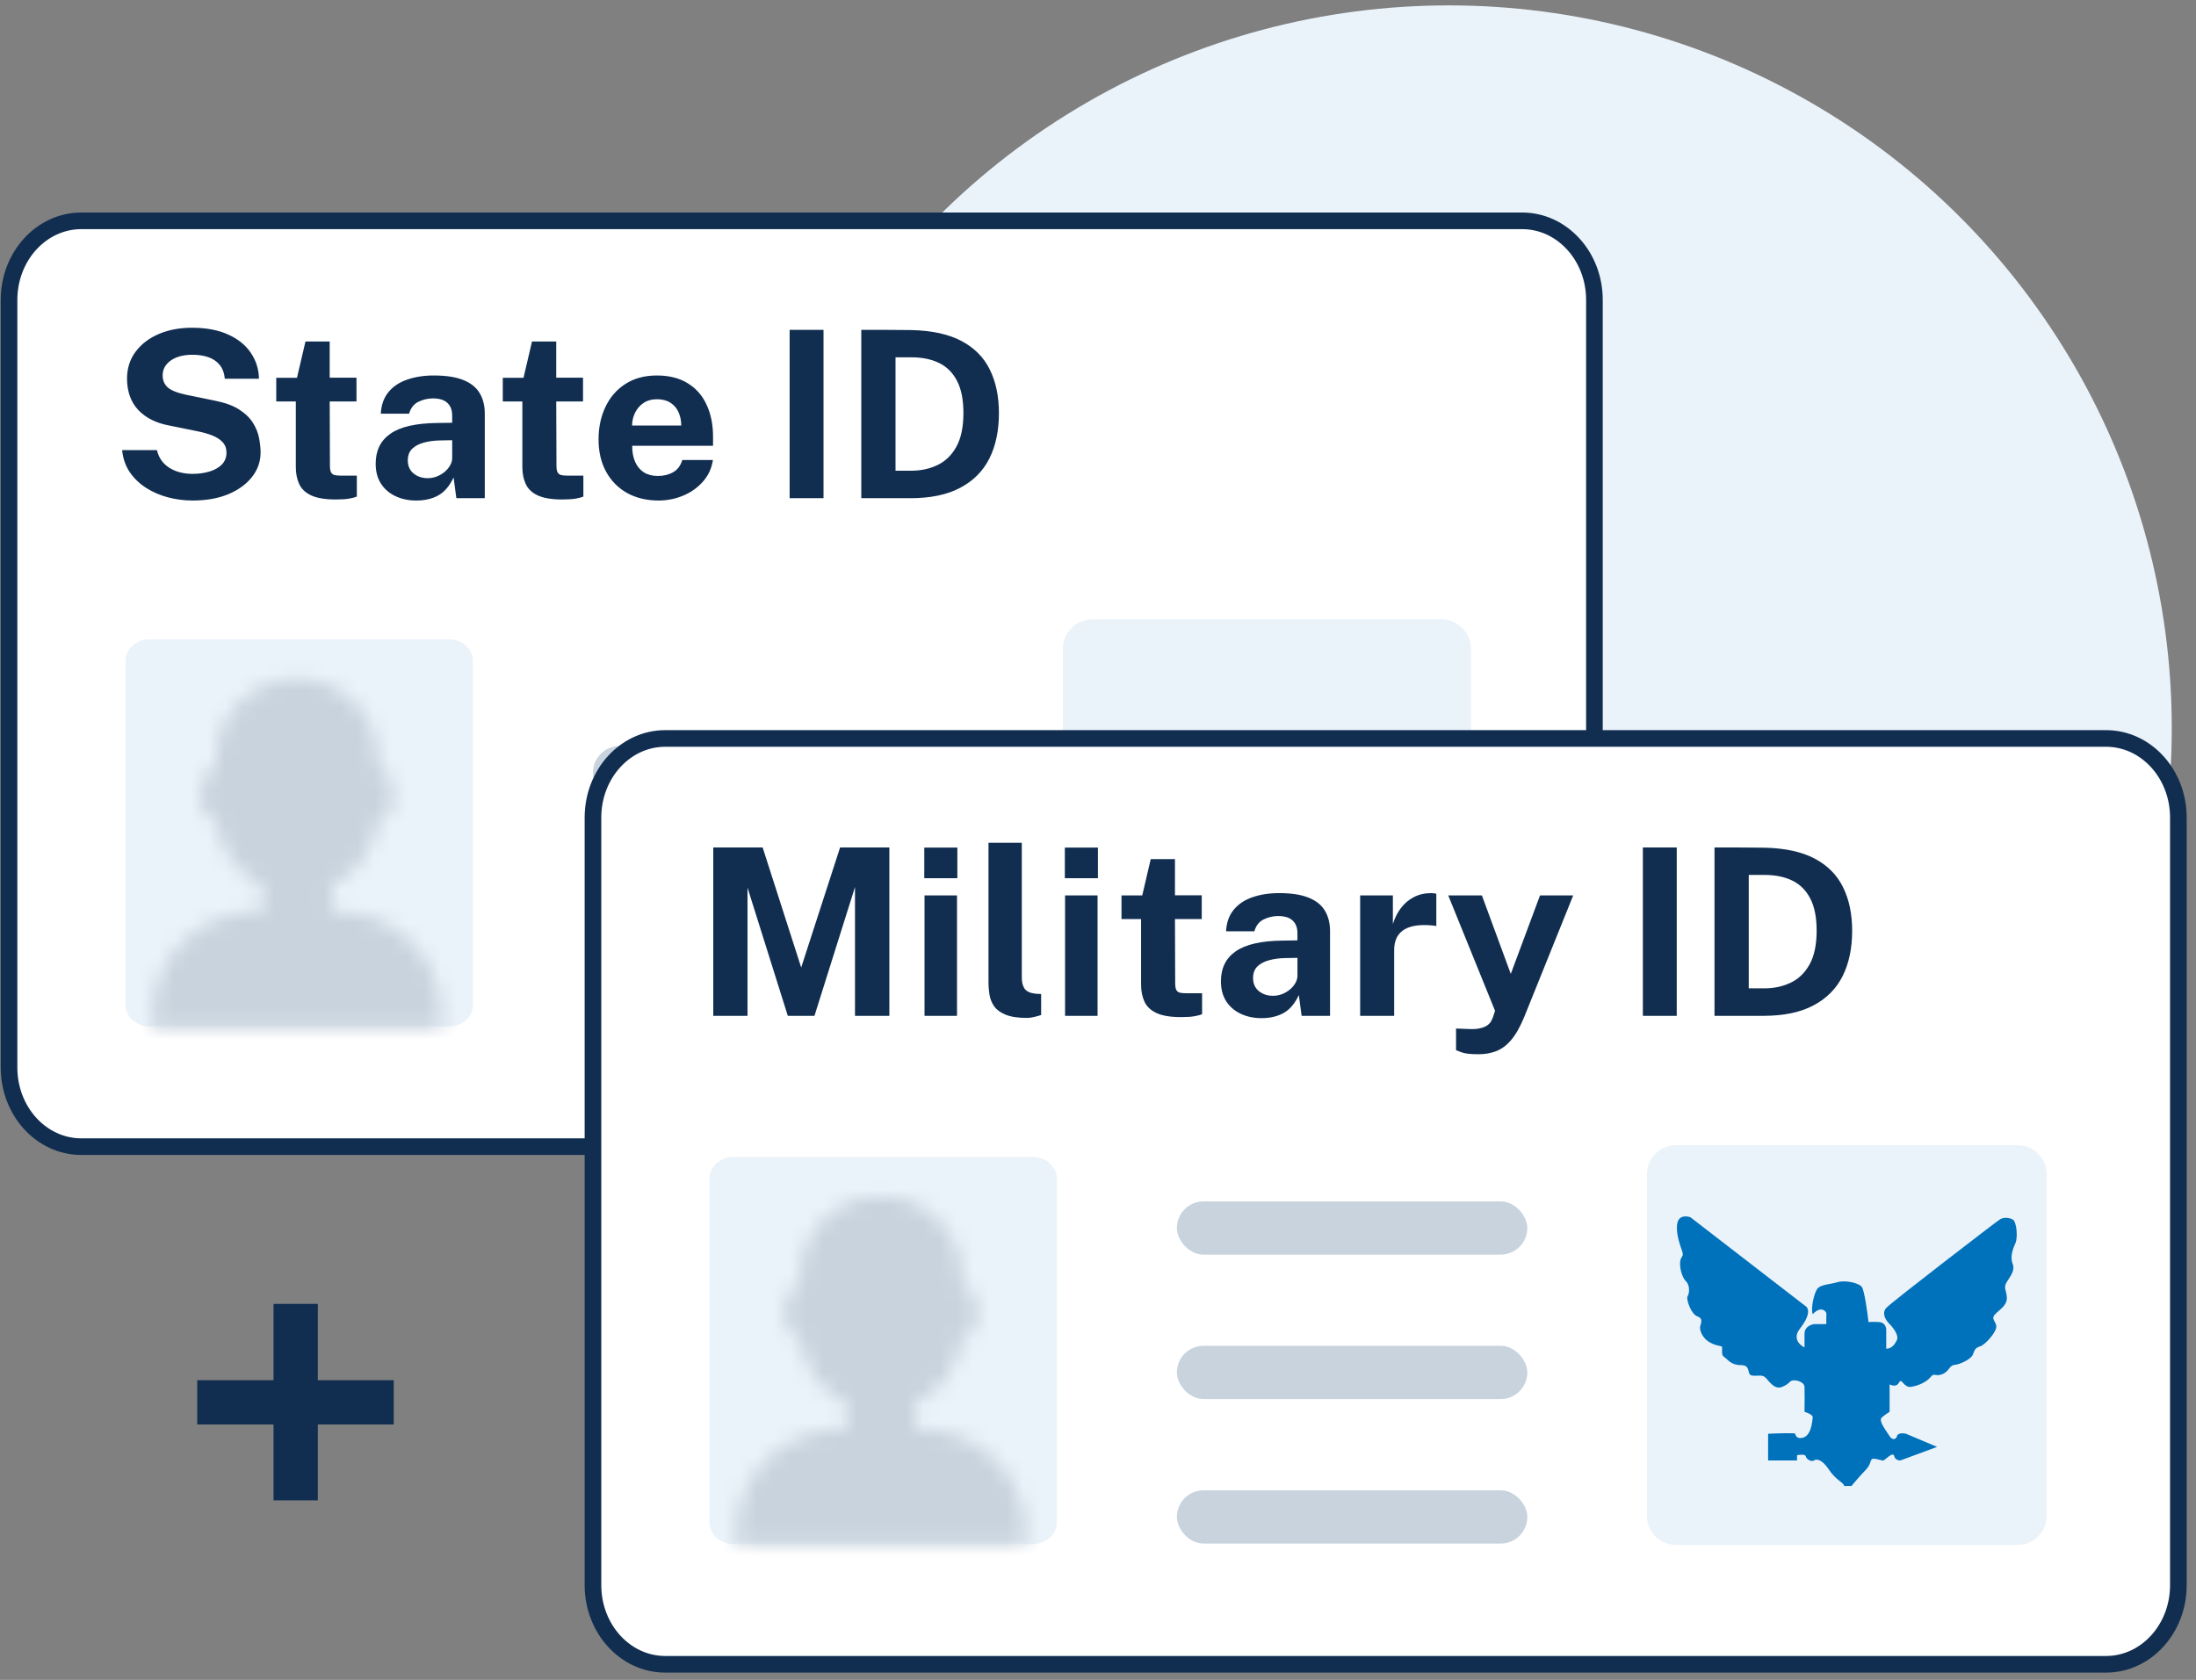 <svg width="132" height="101" viewBox="0 0 132 101" fill="none" xmlns="http://www.w3.org/2000/svg">
<rect x="0" y="0" width="132" height="101" fill="#808080" stroke="none"/>
<circle cx="87.09" cy="43.777" r="43.453" fill="#EBF3FA"/>
<path fill-rule="evenodd" clip-rule="evenodd" d="M91.495 68.94H4.888C2.489 68.94 0.543 66.811 0.543 64.185V18.032C0.543 15.406 2.489 13.277 4.888 13.277H91.495C93.895 13.277 95.84 15.406 95.84 18.032V64.185C95.84 66.811 93.895 68.94 91.495 68.94" fill="white"/>
<path fill-rule="evenodd" clip-rule="evenodd" d="M91.495 68.94H4.888C2.489 68.94 0.543 66.811 0.543 64.185V18.032C0.543 15.406 2.489 13.277 4.888 13.277H91.495C93.895 13.277 95.84 15.406 95.84 18.032V64.185C95.84 66.811 93.895 68.94 91.495 68.94Z" stroke="#112E51"/>
<path d="M63.883 39.026C63.883 38.034 64.686 37.23 65.678 37.23H86.625C87.617 37.23 88.42 38.034 88.42 39.026V59.973C88.42 60.964 87.617 61.768 86.625 61.768H65.678C64.686 61.768 63.883 60.964 63.883 59.973V39.026Z" fill="#EBF3FA"/>
<path fill-rule="evenodd" clip-rule="evenodd" d="M26.988 61.712H8.983C8.188 61.712 7.543 61.133 7.543 60.419V39.73C7.543 39.017 8.188 38.438 8.983 38.438H26.988C27.784 38.438 28.429 39.017 28.429 39.73V60.419C28.429 61.133 27.784 61.712 26.988 61.712Z" fill="#EBF3FA"/>
<mask id="mask0_276_11160" style="mask-type:luminance" maskUnits="userSpaceOnUse" x="9" y="40" width="18" height="22">
<path fill-rule="evenodd" clip-rule="evenodd" d="M12.988 45.611V46.142C12.495 46.223 12.119 46.647 12.119 47.158V47.158V48.362C12.119 48.883 12.508 49.312 13.014 49.383V49.383C13.194 51.086 14.27 52.525 15.768 53.228V53.228V54.808H15.421C11.965 54.808 9.164 57.58 9.164 60.999V60.999V61.771H26.543V60.999C26.543 57.58 23.742 54.808 20.287 54.808V54.808H19.939V53.228C21.437 52.525 22.514 51.086 22.693 49.383V49.383C23.199 49.312 23.588 48.883 23.588 48.362V48.362V47.158C23.588 46.647 23.213 46.223 22.72 46.142V46.142V45.611C22.72 42.952 20.541 40.797 17.854 40.797V40.797C15.166 40.797 12.988 42.952 12.988 45.611V45.611Z" fill="white"/>
</mask>
<g mask="url(#mask0_276_11160)">
<path fill-rule="evenodd" clip-rule="evenodd" d="M2.781 65.372H32.924V37.195H2.781V65.372Z" fill="#C8D3DD"/>
</g>
<rect x="35.643" y="44.855" width="21.063" height="3.201" rx="1.6" fill="#C8D3DD"/>
<rect x="35.643" y="51.633" width="15.892" height="3.201" rx="1.6" fill="#C8D3DD"/>
<rect x="35.643" y="58.414" width="15.892" height="3.201" rx="1.6" fill="#C8D3DD"/>
<path d="M11.576 30.093C11.076 30.093 10.586 30.03 10.106 29.904C9.625 29.778 9.186 29.589 8.79 29.337C8.393 29.085 8.064 28.77 7.803 28.392C7.546 28.014 7.392 27.571 7.341 27.062H9.434C9.504 27.37 9.637 27.629 9.833 27.839C10.029 28.049 10.276 28.21 10.575 28.322C10.873 28.434 11.205 28.49 11.569 28.49C11.942 28.49 12.283 28.444 12.591 28.35C12.899 28.257 13.146 28.117 13.333 27.93C13.519 27.739 13.613 27.501 13.613 27.216C13.613 26.959 13.536 26.75 13.382 26.586C13.232 26.423 13.029 26.29 12.773 26.187C12.516 26.084 12.224 26 11.898 25.935L10.148 25.578C9.382 25.433 8.776 25.13 8.328 24.668C7.88 24.201 7.649 23.581 7.635 22.806C7.63 22.172 7.798 21.623 8.139 21.161C8.484 20.695 8.951 20.335 9.539 20.083C10.131 19.831 10.794 19.705 11.527 19.705C12.399 19.705 13.132 19.843 13.725 20.118C14.322 20.389 14.775 20.758 15.083 21.224C15.395 21.686 15.556 22.202 15.566 22.771H13.515C13.477 22.416 13.37 22.134 13.193 21.924C13.015 21.714 12.787 21.562 12.507 21.469C12.231 21.376 11.916 21.329 11.562 21.329C11.291 21.329 11.044 21.36 10.82 21.42C10.6 21.481 10.414 21.567 10.26 21.679C10.106 21.787 9.987 21.915 9.903 22.064C9.819 22.213 9.777 22.381 9.777 22.568C9.777 22.862 9.875 23.1 10.071 23.282C10.267 23.464 10.633 23.613 11.17 23.73L12.906 24.087C13.526 24.209 14.019 24.388 14.383 24.626C14.751 24.864 15.027 25.133 15.209 25.431C15.395 25.73 15.517 26.035 15.573 26.348C15.633 26.656 15.664 26.941 15.664 27.202C15.664 27.748 15.491 28.241 15.146 28.679C14.805 29.113 14.329 29.459 13.718 29.715C13.106 29.967 12.392 30.093 11.576 30.093ZM21.428 24.136H19.818L19.832 27.993C19.832 28.171 19.853 28.303 19.895 28.392C19.941 28.476 20.011 28.532 20.105 28.56C20.203 28.584 20.326 28.595 20.476 28.595H21.449V29.855C21.355 29.897 21.208 29.937 21.008 29.974C20.812 30.012 20.536 30.03 20.182 30.03C19.547 30.03 19.055 29.948 18.705 29.785C18.359 29.622 18.119 29.393 17.984 29.099C17.848 28.805 17.781 28.465 17.781 28.077V24.136H16.605V22.715H17.851L18.362 20.531H19.818V22.708H21.428V24.136ZM25.024 30.093C24.562 30.093 24.146 30.007 23.778 29.834C23.409 29.662 23.117 29.412 22.903 29.085C22.688 28.754 22.581 28.352 22.581 27.881C22.581 27.088 22.877 26.486 23.47 26.075C24.062 25.66 24.998 25.445 26.277 25.431L27.18 25.417V24.983C27.18 24.652 27.082 24.398 26.886 24.22C26.695 24.038 26.396 23.95 25.99 23.954C25.691 23.959 25.407 24.029 25.136 24.164C24.87 24.299 24.688 24.535 24.59 24.871H22.889C22.917 24.349 23.069 23.919 23.344 23.583C23.619 23.242 23.992 22.991 24.464 22.827C24.94 22.659 25.479 22.575 26.081 22.575C26.823 22.575 27.418 22.669 27.866 22.855C28.314 23.037 28.638 23.301 28.839 23.646C29.04 23.987 29.14 24.393 29.14 24.864V29.953H27.432L27.264 28.707C27.017 29.23 26.706 29.591 26.333 29.792C25.964 29.993 25.528 30.093 25.024 30.093ZM25.71 28.749C25.896 28.749 26.076 28.716 26.249 28.651C26.426 28.581 26.582 28.49 26.718 28.378C26.858 28.262 26.97 28.131 27.054 27.986C27.138 27.841 27.18 27.692 27.18 27.538V26.467L26.445 26.481C26.104 26.486 25.787 26.528 25.493 26.607C25.199 26.682 24.961 26.805 24.779 26.978C24.602 27.151 24.513 27.384 24.513 27.678C24.513 28.014 24.63 28.278 24.863 28.469C25.096 28.656 25.378 28.749 25.71 28.749ZM35.045 24.136H33.435L33.449 27.993C33.449 28.171 33.47 28.303 33.512 28.392C33.558 28.476 33.628 28.532 33.722 28.56C33.82 28.584 33.943 28.595 34.093 28.595H35.066V29.855C34.972 29.897 34.825 29.937 34.625 29.974C34.429 30.012 34.153 30.03 33.799 30.03C33.164 30.03 32.672 29.948 32.322 29.785C31.976 29.622 31.736 29.393 31.601 29.099C31.465 28.805 31.398 28.465 31.398 28.077V24.136H30.222V22.715H31.468L31.979 20.531H33.435V22.708H35.045V24.136ZM38.002 26.803C37.998 27.172 38.056 27.494 38.177 27.769C38.299 28.04 38.474 28.25 38.702 28.399C38.936 28.544 39.216 28.616 39.542 28.616C39.892 28.616 40.198 28.541 40.459 28.392C40.725 28.243 40.91 27.998 41.012 27.657H42.853C42.774 28.171 42.569 28.609 42.237 28.973C41.911 29.337 41.514 29.615 41.047 29.806C40.581 29.997 40.095 30.093 39.591 30.093C38.877 30.093 38.247 29.944 37.701 29.645C37.16 29.342 36.738 28.915 36.434 28.364C36.131 27.814 35.979 27.165 35.979 26.418C35.979 25.695 36.117 25.044 36.392 24.465C36.668 23.882 37.067 23.422 37.589 23.086C38.117 22.745 38.749 22.575 39.486 22.575C40.224 22.575 40.842 22.732 41.341 23.044C41.845 23.352 42.223 23.784 42.475 24.339C42.732 24.89 42.86 25.527 42.86 26.25V26.803H38.002ZM37.995 25.585H40.949C40.949 25.296 40.896 25.03 40.788 24.787C40.681 24.544 40.518 24.353 40.298 24.213C40.084 24.073 39.813 24.003 39.486 24.003C39.169 24.003 38.898 24.08 38.674 24.234C38.455 24.384 38.287 24.579 38.17 24.822C38.054 25.065 37.995 25.319 37.995 25.585ZM47.464 19.831H49.501V29.953H47.464V19.831ZM51.771 19.831C51.822 19.831 51.964 19.831 52.198 19.831C52.436 19.831 52.713 19.831 53.031 19.831C53.353 19.831 53.672 19.834 53.99 19.838C54.312 19.838 54.58 19.84 54.795 19.845C56.022 19.873 57.023 20.093 57.798 20.503C58.572 20.914 59.139 21.488 59.499 22.225C59.863 22.962 60.045 23.835 60.045 24.843C60.045 25.893 59.853 26.801 59.471 27.566C59.088 28.327 58.502 28.915 57.714 29.33C56.93 29.745 55.933 29.953 54.725 29.953H51.771V19.831ZM53.829 21.483V28.301H54.767C55.345 28.301 55.87 28.189 56.342 27.965C56.818 27.741 57.198 27.375 57.483 26.866C57.767 26.358 57.91 25.678 57.91 24.829C57.91 24.041 57.784 23.401 57.532 22.911C57.28 22.416 56.92 22.055 56.454 21.826C55.987 21.598 55.434 21.483 54.795 21.483H53.829Z" fill="#112E51"/>
<path fill-rule="evenodd" clip-rule="evenodd" d="M126.595 100.062H39.988C37.588 100.062 35.643 97.932 35.643 95.306V49.154C35.643 46.528 37.588 44.398 39.988 44.398H126.595C128.994 44.398 130.94 46.528 130.94 49.154V95.306C130.94 97.932 128.994 100.062 126.595 100.062" fill="white"/>
<path fill-rule="evenodd" clip-rule="evenodd" d="M126.595 100.062H39.988C37.588 100.062 35.643 97.932 35.643 95.306V49.154C35.643 46.528 37.588 44.398 39.988 44.398H126.595C128.994 44.398 130.94 46.528 130.94 49.154V95.306C130.94 97.932 128.994 100.062 126.595 100.062Z" stroke="#112E51"/>
<path fill-rule="evenodd" clip-rule="evenodd" d="M62.088 92.833H44.083C43.288 92.833 42.643 92.254 42.643 91.54V70.852C42.643 70.138 43.288 69.559 44.083 69.559H62.088C62.883 69.559 63.529 70.138 63.529 70.852V91.54C63.529 92.254 62.883 92.833 62.088 92.833Z" fill="#EBF3FA"/>
<mask id="mask1_276_11160" style="mask-type:luminance" maskUnits="userSpaceOnUse" x="44" y="71" width="18" height="22">
<path fill-rule="evenodd" clip-rule="evenodd" d="M48.087 76.732V77.263C47.595 77.344 47.219 77.768 47.219 78.279V78.279V79.483C47.219 80.004 47.608 80.433 48.113 80.504V80.504C48.293 82.207 49.37 83.646 50.868 84.349V84.349V85.93H50.52C47.065 85.93 44.264 88.701 44.264 92.12V92.12V92.892H61.643V92.12C61.643 88.701 58.841 85.93 55.386 85.93V85.93H55.039V84.349C56.537 83.646 57.613 82.207 57.793 80.504V80.504C58.299 80.433 58.688 80.004 58.688 79.483V79.483V78.279C58.688 77.768 58.313 77.344 57.819 77.263V77.263V76.732C57.819 74.073 55.641 71.918 52.954 71.918V71.918C50.266 71.918 48.087 74.073 48.087 76.732V76.732Z" fill="white"/>
</mask>
<g mask="url(#mask1_276_11160)">
<path fill-rule="evenodd" clip-rule="evenodd" d="M37.881 96.493H68.024V68.316H37.881V96.493Z" fill="#C8D3DD"/>
</g>
<path d="M98.992 70.61C98.992 69.639 99.779 68.852 100.751 68.852H121.27C122.241 68.852 123.029 69.639 123.029 70.61V91.13C123.029 92.101 122.241 92.888 121.27 92.888H100.751C99.779 92.888 98.992 92.101 98.992 91.13V70.61Z" fill="#EBF3FA"/>
<path d="M101.615 73.188L108.587 78.571C108.75 78.752 108.767 79.151 108.188 79.89C107.731 80.474 108.191 80.884 108.468 81.009V80.187C108.468 79.723 108.962 79.607 109.082 79.607H109.782C109.778 79.454 109.772 79.12 109.782 79.014C109.796 78.883 109.649 78.73 109.446 78.73C109.281 78.73 109.06 78.892 108.962 79.014C108.829 78.691 109.041 77.708 109.257 77.465C109.472 77.222 109.998 77.222 110.456 77.088C110.914 76.953 111.723 77.128 111.911 77.371C112.062 77.565 112.244 78.862 112.315 79.486C112.374 79.477 112.582 79.465 112.949 79.486C113.315 79.508 113.389 79.827 113.38 79.985V81.089C113.73 81.089 113.919 80.793 114.027 80.55C114.134 80.308 113.851 79.877 113.582 79.607C113.312 79.338 113.11 78.947 113.38 78.637C113.649 78.327 119.995 73.45 120.211 73.315C120.427 73.18 120.736 73.194 120.979 73.315C121.222 73.436 121.302 74.406 121.141 74.757C120.979 75.107 120.817 75.592 120.979 75.983C121.141 76.374 120.844 76.724 120.629 77.074C120.413 77.425 120.588 77.532 120.629 77.964C120.669 78.395 120.373 78.61 119.995 78.947C119.618 79.284 119.942 79.378 119.995 79.715C120.049 80.052 119.335 80.847 119.039 80.941C118.742 81.036 118.702 81.13 118.594 81.426C118.486 81.723 117.813 82.033 117.489 82.06C117.166 82.087 117.166 82.464 116.735 82.625C116.304 82.787 116.277 82.504 116.048 82.79C115.819 83.075 115.36 83.299 114.889 83.379C114.417 83.459 114.31 82.79 114.148 83.124C114.018 83.391 113.717 83.307 113.582 83.232V84.882C113.501 84.929 113.294 85.065 113.11 85.228C112.881 85.433 113.461 86.129 113.582 86.344C113.703 86.56 113.959 86.6 114.027 86.344C114.08 86.139 114.408 86.163 114.566 86.201L116.438 86.991L114.229 87.807C114.125 87.807 113.908 87.757 113.865 87.557C113.811 87.306 113.542 87.557 113.339 87.719C113.137 87.88 113.245 87.807 112.774 87.719C112.302 87.63 112.585 87.921 112.154 88.367C111.809 88.725 111.434 89.165 111.29 89.34H110.848C110.848 89.148 110.369 89.008 109.942 88.367C109.515 87.726 109.191 87.697 109.036 87.807C108.881 87.918 108.572 87.726 108.542 87.557C108.519 87.421 108.184 87.456 108.019 87.49V87.807H106.28V86.201C106.828 86.177 107.922 86.142 107.916 86.201C107.908 86.275 107.997 86.459 108.188 86.459C108.896 86.488 108.925 85.42 108.962 85.228C108.992 85.075 108.645 84.934 108.468 84.882C108.473 84.472 108.48 83.597 108.468 83.379C108.454 83.106 108.019 82.959 107.768 82.996C107.518 83.033 107.643 83.158 107.135 83.379C106.626 83.6 106.295 82.952 106.081 82.79C105.867 82.627 105.587 82.76 105.285 82.694C104.983 82.627 105.271 82.075 104.652 82.075C104.033 82.075 103.872 81.739 103.634 81.581C103.396 81.422 103.594 80.987 103.476 80.947C103.357 80.907 103.04 80.888 102.684 80.65C102.328 80.413 102.169 79.997 102.189 79.799C102.209 79.601 102.427 79.284 102.031 79.146C101.635 79.007 101.338 78.077 101.437 77.938C101.536 77.8 101.615 77.305 101.338 77.028C101.061 76.751 100.942 76.097 101.001 75.801C101.061 75.504 101.219 75.563 101.12 75.246C101.021 74.93 100.704 74.158 100.823 73.544C100.918 73.053 101.391 73.102 101.615 73.188Z" fill="#0071BB"/>
<rect x="70.742" y="72.231" width="21.063" height="3.201" rx="1.6" fill="#C8D3DD"/>
<rect x="70.742" y="80.914" width="21.064" height="3.201" rx="1.6" fill="#C8D3DD"/>
<rect x="70.742" y="89.602" width="21.064" height="3.201" rx="1.6" fill="#C8D3DD"/>
<path d="M42.874 61.074V50.952H45.842L48.159 58.169L50.497 50.952H53.458V61.074H51.393V53.332L48.957 61.074H47.354L44.932 53.367V61.074H42.874ZM57.525 53.836V61.074H55.572V53.836H57.525ZM57.546 50.959V52.8H55.558V50.959H57.546ZM61.728 61.2C61.196 61.2 60.774 61.137 60.461 61.011C60.148 60.885 59.917 60.72 59.768 60.514C59.619 60.304 59.523 60.073 59.481 59.821C59.439 59.565 59.418 59.306 59.418 59.044V50.672H61.42V58.792C61.42 59.058 61.476 59.275 61.588 59.443C61.705 59.607 61.922 59.707 62.239 59.744L62.582 59.765V61.025C62.442 61.072 62.3 61.112 62.155 61.144C62.01 61.182 61.868 61.2 61.728 61.2ZM65.974 53.836V61.074H64.021V53.836H65.974ZM65.995 50.959V52.8H64.007V50.959H65.995ZM72.236 55.257H70.626L70.64 59.114C70.64 59.292 70.661 59.425 70.703 59.513C70.75 59.597 70.82 59.653 70.913 59.681C71.011 59.705 71.135 59.716 71.284 59.716H72.257V60.976C72.164 61.018 72.017 61.058 71.816 61.095C71.62 61.133 71.345 61.151 70.99 61.151C70.356 61.151 69.863 61.07 69.513 60.906C69.168 60.743 68.927 60.514 68.792 60.22C68.657 59.926 68.589 59.586 68.589 59.198V55.257H67.413V53.836H68.659L69.17 51.652H70.626V53.829H72.236V55.257ZM75.832 61.214C75.37 61.214 74.955 61.128 74.586 60.955C74.218 60.783 73.926 60.533 73.711 60.206C73.497 59.875 73.389 59.474 73.389 59.002C73.389 58.209 73.686 57.607 74.278 57.196C74.871 56.781 75.807 56.566 77.085 56.552L77.988 56.538V56.104C77.988 55.773 77.89 55.519 77.694 55.341C77.503 55.159 77.204 55.071 76.798 55.075C76.5 55.08 76.215 55.15 75.944 55.285C75.678 55.421 75.496 55.656 75.398 55.992H73.697C73.725 55.47 73.877 55.04 74.152 54.704C74.428 54.364 74.801 54.112 75.272 53.948C75.748 53.78 76.287 53.696 76.889 53.696C77.631 53.696 78.226 53.79 78.674 53.976C79.122 54.158 79.447 54.422 79.647 54.767C79.848 55.108 79.948 55.514 79.948 55.985V61.074H78.24L78.072 59.828C77.825 60.351 77.515 60.713 77.141 60.913C76.773 61.114 76.336 61.214 75.832 61.214ZM76.518 59.87C76.705 59.87 76.885 59.838 77.057 59.772C77.235 59.702 77.391 59.611 77.526 59.499C77.666 59.383 77.778 59.252 77.862 59.107C77.946 58.963 77.988 58.813 77.988 58.659V57.588L77.253 57.602C76.913 57.607 76.595 57.649 76.301 57.728C76.007 57.803 75.769 57.927 75.587 58.099C75.41 58.272 75.321 58.505 75.321 58.799C75.321 59.135 75.438 59.399 75.671 59.59C75.905 59.777 76.187 59.87 76.518 59.87ZM81.758 61.074V53.836H83.725V55.551C83.841 55.183 84.005 54.861 84.215 54.585C84.43 54.305 84.689 54.088 84.992 53.934C85.295 53.776 85.638 53.696 86.021 53.696C86.086 53.696 86.147 53.701 86.203 53.71C86.263 53.715 86.308 53.724 86.336 53.738V55.684C86.294 55.666 86.243 55.654 86.182 55.649C86.126 55.645 86.075 55.64 86.028 55.635C85.626 55.603 85.284 55.614 84.999 55.67C84.714 55.726 84.483 55.822 84.306 55.957C84.129 56.093 84 56.258 83.921 56.454C83.841 56.65 83.802 56.87 83.802 57.112V61.074H81.758ZM88.873 63.384C88.378 63.384 88.028 63.342 87.823 63.258C87.622 63.179 87.522 63.139 87.522 63.139V61.837L88.236 61.865C88.549 61.884 88.801 61.868 88.992 61.816C89.183 61.77 89.328 61.707 89.426 61.627C89.529 61.548 89.601 61.464 89.643 61.375C89.685 61.291 89.715 61.224 89.734 61.172L89.867 60.773L87.053 53.836H89.076L90.812 58.554L92.569 53.836H94.564L91.631 61.116C91.379 61.732 91.113 62.204 90.833 62.53C90.553 62.857 90.25 63.081 89.923 63.202C89.601 63.324 89.251 63.384 88.873 63.384ZM98.751 50.952H100.788V61.074H98.751V50.952ZM103.058 50.952C103.109 50.952 103.251 50.952 103.485 50.952C103.723 50.952 104 50.952 104.318 50.952C104.64 50.952 104.959 50.955 105.277 50.959C105.599 50.959 105.867 50.962 106.082 50.966C107.309 50.994 108.31 51.214 109.085 51.624C109.859 52.035 110.426 52.609 110.786 53.346C111.15 54.084 111.332 54.956 111.332 55.964C111.332 57.014 111.14 57.922 110.758 58.687C110.375 59.448 109.789 60.036 109.001 60.451C108.217 60.867 107.22 61.074 106.012 61.074H103.058V50.952ZM105.116 52.604V59.422H106.054C106.632 59.422 107.157 59.31 107.629 59.086C108.105 58.862 108.485 58.496 108.77 57.987C109.054 57.479 109.197 56.8 109.197 55.95C109.197 55.162 109.071 54.522 108.819 54.032C108.567 53.538 108.207 53.176 107.741 52.947C107.274 52.719 106.721 52.604 106.082 52.604H105.116Z" fill="#112E51"/>
<path d="M23.667 82.981V85.644H11.854V82.981H23.667ZM19.104 90.206H16.442V78.394H19.104V90.206Z" fill="#112E51"/>
</svg>
